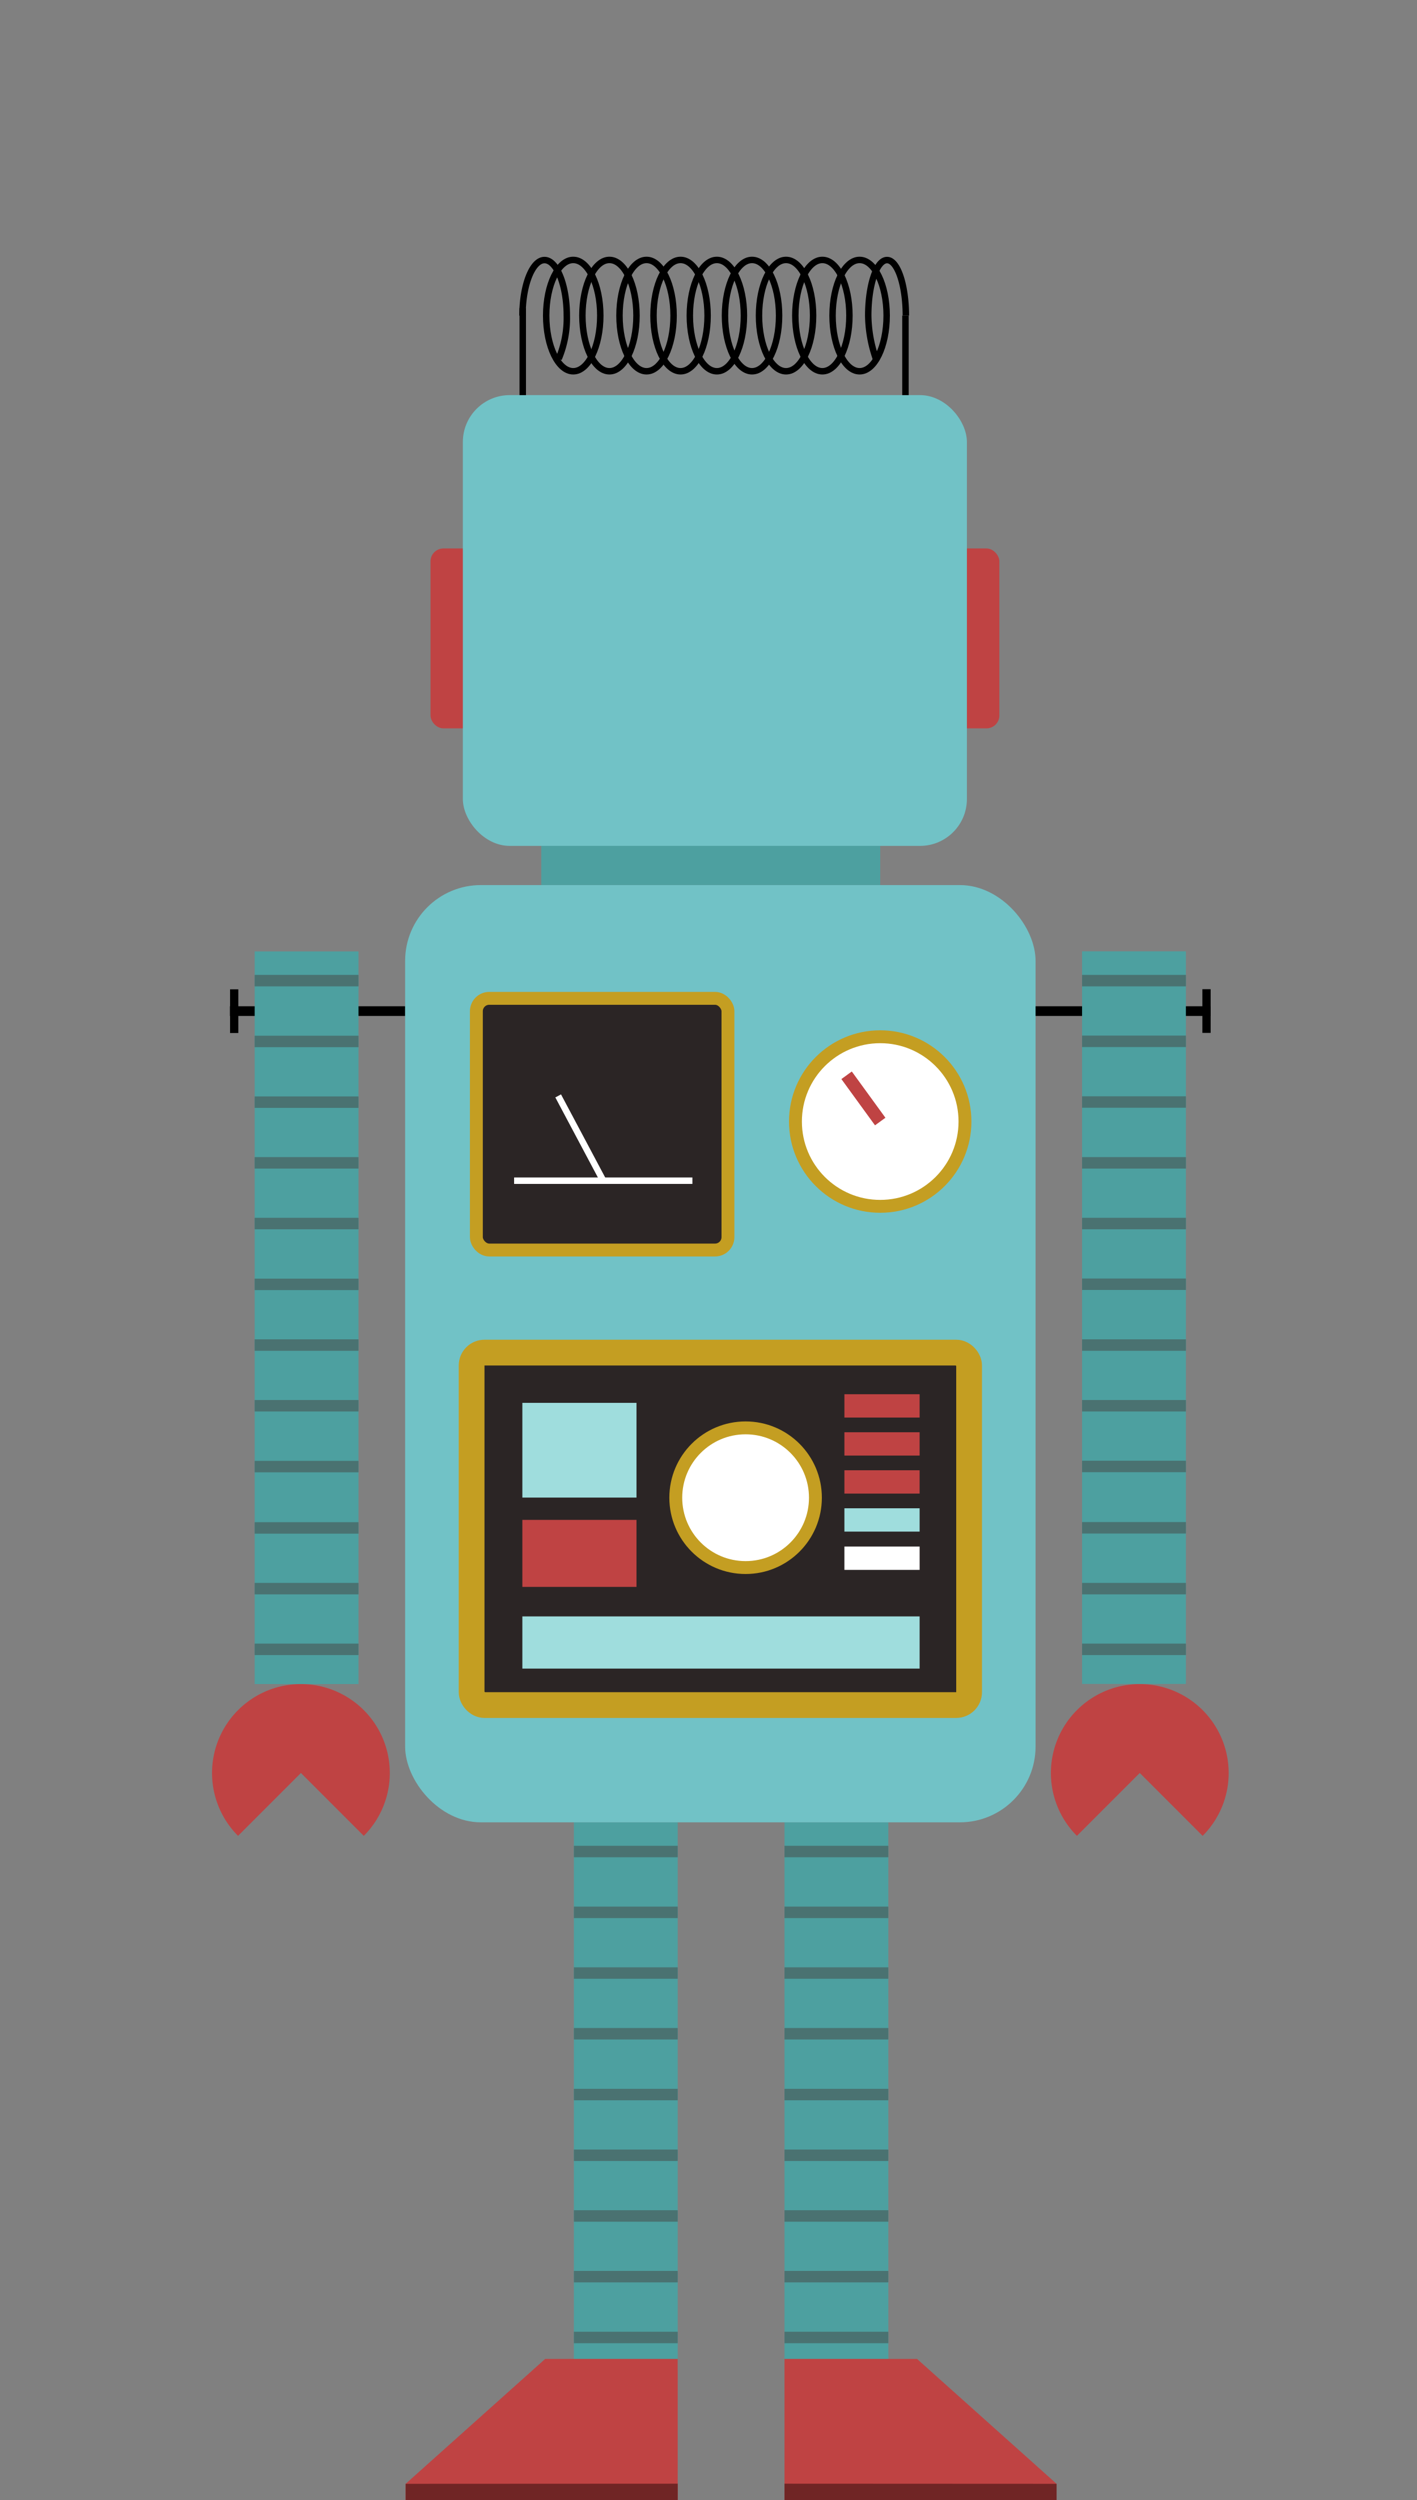 <svg xmlns="http://www.w3.org/2000/svg" width="110" height="194" viewBox="0 0 110 194"><rect x="0" y="0" width="110" height="194" fill="#808080" stroke="none"/><title>landian-37-body</title><g id="landians"><line x1="31.45" y1="78.46" x2="17.85" y2="78.46" fill="none" stroke="#000" stroke-miterlimit="10" stroke-width="0.75"/><rect x="17.85" y="76.76" width="0.64" height="3.39" transform="translate(36.35 156.92) rotate(-180)"/><rect x="60.9" y="141.41" width="8.06" height="42.5" fill="#4da0a0"/><rect x="44.55" y="141.41" width="8.06" height="42.5" fill="#4da0a0"/><rect x="44.55" y="143.23" width="8.06" height="0.89" fill="#4a7271"/><rect x="44.55" y="147.95" width="8.06" height="0.89" fill="#4a7271"/><rect x="44.55" y="152.66" width="8.06" height="0.89" fill="#4a7271"/><rect x="44.55" y="157.37" width="8.06" height="0.89" fill="#4a7271"/><rect x="44.55" y="162.09" width="8.06" height="0.89" fill="#4a7271"/><rect x="44.55" y="166.8" width="8.06" height="0.89" fill="#4a7271"/><rect x="44.55" y="171.51" width="8.06" height="0.89" fill="#4a7271"/><rect x="44.55" y="176.22" width="8.06" height="0.89" fill="#4a7271"/><rect x="44.55" y="180.94" width="8.06" height="0.89" fill="#4a7271"/><rect x="60.9" y="143.23" width="8.06" height="0.89" fill="#4a7271"/><rect x="60.9" y="147.95" width="8.06" height="0.89" fill="#4a7271"/><rect x="60.9" y="152.66" width="8.06" height="0.89" fill="#4a7271"/><rect x="60.9" y="157.37" width="8.06" height="0.89" fill="#4a7271"/><rect x="60.9" y="162.09" width="8.06" height="0.89" fill="#4a7271"/><rect x="60.9" y="166.8" width="8.06" height="0.89" fill="#4a7271"/><rect x="60.9" y="171.51" width="8.06" height="0.89" fill="#4a7271"/><rect x="60.9" y="176.22" width="8.06" height="0.89" fill="#4a7271"/><rect x="60.9" y="180.94" width="8.06" height="0.89" fill="#4a7271"/><rect x="33.42" y="42.56" width="5.03" height="13.96" rx="1" fill="#bf4343"/><rect x="42.02" y="64.2" width="26.31" height="4.48" fill="#4da0a0"/><rect x="72.55" y="42.56" width="5.03" height="13.96" rx="1" fill="#bf4343"/><rect x="35.93" y="30.66" width="39.13" height="34.98" rx="3.64" fill="#71c2c6"/><path d="M40.56,24.49c0-2.38.77-4.31,1.71-4.31S44,22.11,44,24.49a8.12,8.12,0,0,1-.63,3.35" fill="none" stroke="#000" stroke-miterlimit="10" stroke-width="0.5"/><ellipse cx="44.5" cy="24.49" rx="2.1" ry="4.32" fill="none" stroke="#000" stroke-miterlimit="10" stroke-width="0.5"/><ellipse cx="47.31" cy="24.49" rx="2.1" ry="4.32" fill="none" stroke="#000" stroke-miterlimit="10" stroke-width="0.5"/><ellipse cx="50.19" cy="24.49" rx="2.1" ry="4.32" fill="none" stroke="#000" stroke-miterlimit="10" stroke-width="0.5"/><ellipse cx="52.83" cy="24.49" rx="2.1" ry="4.32" fill="none" stroke="#000" stroke-miterlimit="10" stroke-width="0.5"/><ellipse cx="55.65" cy="24.49" rx="2.1" ry="4.32" fill="none" stroke="#000" stroke-miterlimit="10" stroke-width="0.5"/><ellipse cx="58.38" cy="24.49" rx="2.1" ry="4.32" fill="none" stroke="#000" stroke-miterlimit="10" stroke-width="0.5"/><ellipse cx="61.02" cy="24.49" rx="2.1" ry="4.32" fill="none" stroke="#000" stroke-miterlimit="10" stroke-width="0.5"/><ellipse cx="63.84" cy="24.49" rx="2.1" ry="4.32" fill="none" stroke="#000" stroke-miterlimit="10" stroke-width="0.5"/><ellipse cx="66.73" cy="24.49" rx="2.1" ry="4.32" fill="none" stroke="#000" stroke-miterlimit="10" stroke-width="0.5"/><path d="M68,27.85a10.59,10.59,0,0,1-.6-3.36c0-2.38.65-4.31,1.46-4.31s1.46,1.93,1.46,4.31" fill="none" stroke="#000" stroke-miterlimit="10" stroke-width="0.5"/><line x1="40.58" y1="23.91" x2="40.58" y2="30.66" fill="none" stroke="#000" stroke-miterlimit="10" stroke-width="0.5"/><line x1="70.29" y1="24.49" x2="70.29" y2="30.66" fill="none" stroke="#000" stroke-miterlimit="10" stroke-width="0.5"/><rect x="31.45" y="68.68" width="48.94" height="72.73" rx="5.88" fill="#71c2c6"/><polygon points="60.9 194 82.02 194 82.02 192.74 71.19 183.05 60.9 183.05 60.9 194" fill="#bf4343"/><polygon points="60.9 194 82.02 194 82.02 192.74 60.9 192.73 60.9 194" fill="#702525"/><polygon points="52.61 194 31.49 194 31.49 192.74 42.32 183.05 52.61 183.05 52.61 194" fill="#bf4343"/><polygon points="52.61 194 31.49 194 31.49 192.74 52.61 192.73 52.61 194" fill="#702525"/><rect x="36.98" y="77.47" width="19.53" height="19.53" rx="1" fill="#2b2525" stroke="#c49e22" stroke-miterlimit="10"/><circle cx="68.33" cy="87.03" r="6.58" fill="#fff" stroke="#c49e22" stroke-miterlimit="10"/><rect x="36.61" y="104.96" width="38.62" height="27.35" rx="1" fill="#2b2525" stroke="#c49e22" stroke-miterlimit="10" stroke-width="2"/><line x1="65.72" y1="83.44" x2="68.33" y2="87.03" fill="none" stroke="#bf4343" stroke-miterlimit="10"/><line x1="39.91" y1="91.62" x2="53.75" y2="91.62" fill="#c49e22" stroke="#fff" stroke-miterlimit="10" stroke-width="0.5"/><line x1="43.33" y1="85.04" x2="46.83" y2="91.62" fill="#c49e22" stroke="#fff" stroke-miterlimit="10" stroke-width="0.5"/><rect x="40.55" y="108.86" width="8.86" height="7.35" fill="#9fdddd"/><rect x="40.55" y="117.94" width="8.86" height="5.2" fill="#bf4343"/><rect x="65.55" y="108.19" width="5.84" height="1.81" fill="#bf4343"/><rect x="65.55" y="111.14" width="5.84" height="1.81" fill="#bf4343"/><rect x="65.55" y="114.09" width="5.84" height="1.81" fill="#bf4343"/><rect x="65.55" y="117.04" width="5.84" height="1.81" fill="#9fdddd"/><rect x="65.55" y="120.01" width="5.84" height="1.81" fill="#fff"/><rect x="40.55" y="125.43" width="30.84" height="4.05" fill="#9fdddd"/><circle cx="57.88" cy="116.22" r="5.42" fill="#fff" stroke="#c49e22" stroke-miterlimit="10"/><rect x="19.77" y="73.83" width="8.06" height="56.85" fill="#4da0a0"/><rect x="19.77" y="75.65" width="8.06" height="0.89" fill="#4a7271"/><rect x="19.77" y="80.37" width="8.06" height="0.89" fill="#4a7271"/><rect x="19.77" y="85.08" width="8.06" height="0.89" fill="#4a7271"/><rect x="19.77" y="89.79" width="8.06" height="0.89" fill="#4a7271"/><rect x="19.77" y="94.5" width="8.06" height="0.89" fill="#4a7271"/><rect x="19.77" y="99.22" width="8.06" height="0.89" fill="#4a7271"/><rect x="19.77" y="103.93" width="8.06" height="0.89" fill="#4a7271"/><rect x="19.77" y="108.64" width="8.06" height="0.89" fill="#4a7271"/><rect x="19.77" y="113.36" width="8.06" height="0.89" fill="#4a7271"/><rect x="19.77" y="118.12" width="8.06" height="0.89" fill="#4a7271"/><rect x="19.77" y="122.83" width="8.06" height="0.89" fill="#4a7271"/><rect x="19.77" y="127.54" width="8.06" height="0.89" fill="#4a7271"/><path d="M28.24,142.46l-4.88-4.88-4.88,4.88a6.9,6.9,0,1,1,9.76,0Z" fill="#bf4343"/><line x1="80.39" y1="78.46" x2="93.98" y2="78.46" fill="none" stroke="#000" stroke-miterlimit="10" stroke-width="0.75"/><rect x="93.34" y="76.76" width="0.64" height="3.39"/><rect x="84.01" y="73.83" width="8.06" height="56.85" transform="translate(176.07 204.5) rotate(-180)" fill="#4da0a0"/><rect x="84.01" y="75.65" width="8.06" height="0.89" transform="translate(176.07 152.19) rotate(-180)" fill="#4a7271"/><rect x="84.01" y="80.37" width="8.06" height="0.89" transform="translate(176.07 161.62) rotate(-180)" fill="#4a7271"/><rect x="84.01" y="85.08" width="8.06" height="0.89" transform="translate(176.07 171.04) rotate(-180)" fill="#4a7271"/><rect x="84.01" y="89.79" width="8.06" height="0.89" transform="translate(176.07 180.47) rotate(-180)" fill="#4a7271"/><rect x="84.01" y="94.5" width="8.06" height="0.89" transform="translate(176.07 189.89) rotate(-180)" fill="#4a7271"/><rect x="84.01" y="99.22" width="8.06" height="0.89" transform="translate(176.07 199.32) rotate(-180)" fill="#4a7271"/><rect x="84.01" y="103.93" width="8.06" height="0.89" transform="translate(176.07 208.75) rotate(-180)" fill="#4a7271"/><rect x="84.01" y="108.64" width="8.06" height="0.89" transform="translate(176.07 218.17) rotate(-180)" fill="#4a7271"/><rect x="84.01" y="113.36" width="8.06" height="0.89" transform="translate(176.07 227.6) rotate(-180)" fill="#4a7271"/><rect x="84.01" y="118.12" width="8.06" height="0.89" transform="translate(176.07 237.12) rotate(-180)" fill="#4a7271"/><rect x="84.01" y="122.83" width="8.06" height="0.89" transform="translate(176.07 246.55) rotate(-180)" fill="#4a7271"/><rect x="84.01" y="127.54" width="8.06" height="0.89" transform="translate(176.07 255.97) rotate(-180)" fill="#4a7271"/><path d="M83.6,142.46l4.88-4.88,4.88,4.88a6.9,6.9,0,1,0-9.76,0Z" fill="#bf4343"/></g></svg>